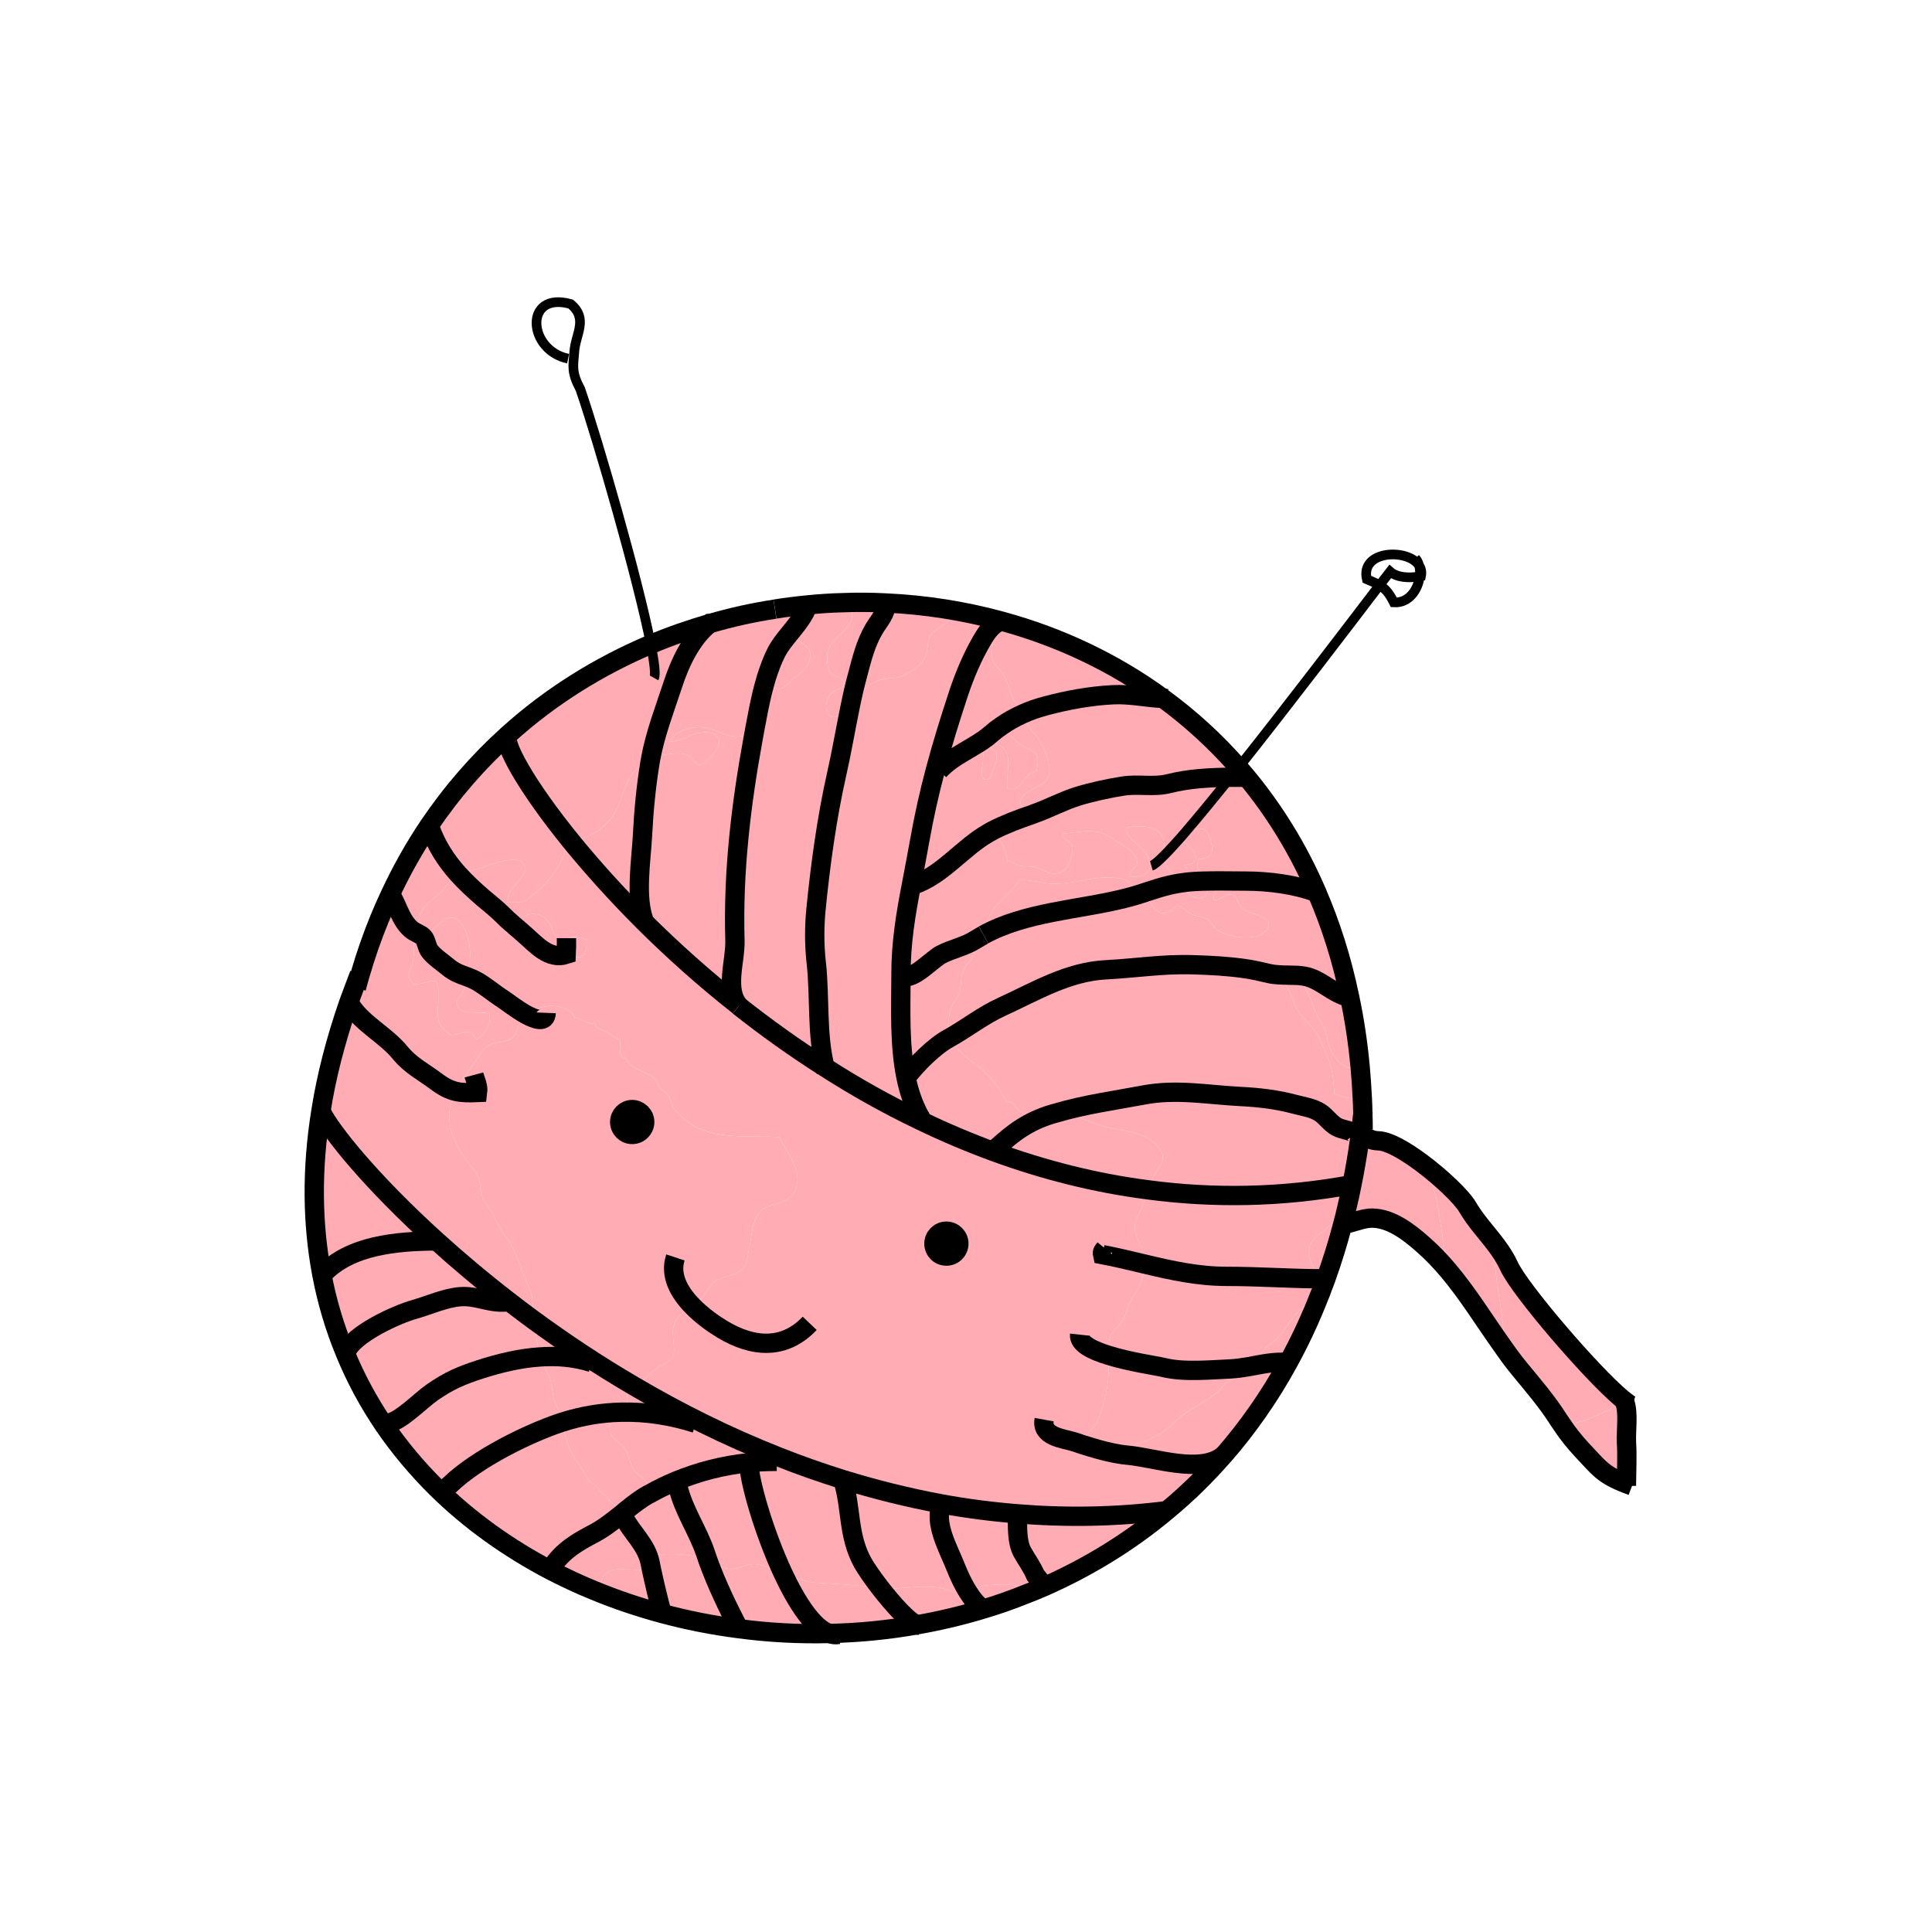 <?xml version="1.0" encoding="utf-8"?>
<!-- Generator: Adobe Illustrator 16.0.4, SVG Export Plug-In . SVG Version: 6.00 Build 0)  -->
<!DOCTYPE svg PUBLIC "-//W3C//DTD SVG 1.1//EN" "http://www.w3.org/Graphics/SVG/1.1/DTD/svg11.dtd">
<svg version="1.1" id="Layer_1" xmlns="http://www.w3.org/2000/svg" xmlns:xlink="http://www.w3.org/1999/xlink" x="0px" y="0px"
	 width="200px" height="200px" viewBox="0 0 200 200" enable-background="new 0 0 200 200" xml:space="preserve">
<g id="XMLID_1_">
	<g>
		<g id="XMLID_2_">
			<g>
				<path fill="#FFACB5" d="M168.37,149.27c0.09,1.431,0.01,2.891,0,4.33c-2.43-0.939-2.79-1.569-4.66-3.56
					c-0.72-0.78-1.46-1.69-2.07-2.63l0.091-0.07c1.449,0,2.149-0.149,3.409-0.75c0.601-0.3,1.21-0.46,1.7-0.859
					c0.41-0.32,0.61-0.74,1.05-0.95c0.141,0.12,0.261,0.21,0.38,0.3l-0.069,0.08C168.6,146.25,168.32,148.1,168.37,149.27z"/>
				<path fill="#FFACB5" d="M167.89,144.78c-0.439,0.21-0.64,0.63-1.05,0.95c-0.49,0.399-1.1,0.56-1.7,0.859
					c-1.26,0.601-1.96,0.75-3.409,0.75l-0.091,0.07c-0.109-0.15-0.199-0.3-0.3-0.44c-1.149-1.83-2.64-3.56-4.04-5.26
					c-0.649-0.79-1.25-1.61-1.83-2.45l0.23-0.17c0-2.68-0.66-5.12-0.9-7.75c-0.13-1.62-0.74-2.97-1.399-4.3
					c1.029,1.28,2.119,2.51,2.819,4.04C157.32,133.49,164.74,142.15,167.89,144.78z"/>
				<path fill="#FFACB5" d="M155.7,139.09l-0.23,0.17c-1.84-2.58-3.489-5.29-5.529-7.71c-0.5-2.319-0.74-4.68-1.16-7.05
					c-0.16-0.89-0.73-2.75-1.62-4.12c2.109,1.57,4.16,3.561,4.729,4.521c0.44,0.77,0.971,1.46,1.511,2.14
					c0.659,1.33,1.27,2.68,1.399,4.3C155.04,133.97,155.7,136.41,155.7,139.09z"/>
				<path fill="#FFACB5" d="M139.95,122.63c0.3-1.47,0.56-2.99,0.78-4.54c1.279-0.62,0.56-0.06,1.989,0.01
					c0.5,0.021,1.141,0.25,1.86,0.62c0.8,0.41,1.689,1,2.58,1.66c0.89,1.37,1.46,3.23,1.62,4.12c0.42,2.37,0.66,4.73,1.16,7.05
					c-0.801-0.95-1.66-1.859-2.62-2.7c-1.431-1.27-3.311-2.739-5.271-2.75c-1.04-0.01-2.1,0.561-3.05,0.631
					c0.15-0.53,0.28-1.061,0.4-1.61C139.6,124.3,139.79,123.47,139.95,122.63z"/>
				<path fill="#FFACB5" d="M141.03,113.76c0.029,0.5,0.04,1.021,0.05,1.53c-0.07,0.74-0.17,1.49-0.26,2.21l-0.471-0.06
					c-0.229-0.381-1.399-0.471-1.97-0.79c-0.689-0.391-1.1-1.07-1.729-1.48c-0.761-0.49-1.75-0.62-2.601-0.85
					c-1.819-0.49-3.74-0.721-5.62-0.811c-3.38-0.17-6.62-0.8-10.01-0.16c-3.13,0.591-6.11,0.98-9.17,1.891c-0.15,0-0.29,0-0.43,0.02
					c-0.761,0.061-1.95,0.29-2.7,0.08c-0.59-0.16-0.99-0.74-1.32-1.21c-0.819,0.101-1.149-1.149-1.55-1.68
					c-0.45-0.61-1.18-1.431-1.77-1.891c-0.811-0.649-1.601-1.1-2.201-1.85c-0.2-0.25-0.62-0.55-0.77-0.82
					c-0.08-0.149-0.12-0.319-0.14-0.489c1.79-1.021,3.439-2.311,5.26-3.141c3.58-1.64,6.91-3.67,10.88-3.87
					c2.98-0.15,5.87-0.62,8.92-0.52c1.801,0.05,3.58,0.14,5.351,0.39c0.89,0.12,1.729,0.32,2.63,0.53c0.3,0.07,0.62,0.1,0.92,0.12
					c0.83,0.89,1.27,1.93,1.7,3.06c0.39,1.03,1.069,1.58,1.75,2.351c0.31,0.33,0.68,0.81,0.859,1.239
					c0.25,0.62,0.46,1.101,0.721,1.66c0.54,1.261,0.71,2.65,0.77,4c0.95,0.391,1.73,0.54,2.66,0.55c0.02,0,0.04,0,0.06,0
					L141.03,113.76z"/>
				<path fill="#FFACB5" d="M141.03,113.76l-0.181,0.01c-0.02,0-0.04,0-0.06,0c-0.93-0.01-1.71-0.159-2.66-0.55
					c-0.06-1.35-0.229-2.739-0.77-4c-0.261-0.56-0.471-1.04-0.721-1.66c-0.18-0.43-0.55-0.909-0.859-1.239
					c-0.681-0.771-1.36-1.32-1.75-2.351c-0.431-1.13-0.87-2.17-1.7-3.06c0.64,0.05,1.29,0.03,1.92,0.06
					c0.75,0.85,1.25,1.97,1.66,3.11c0.28,0.78,0.64,1.42,1.06,2.1c0.45,0.761,0.36,1.53,0.71,2.34
					c0.46,1.061,1.58,2.471,2.891,1.921l0.229-0.021C140.9,111.51,140.97,112.62,141.03,113.76z"/>
				<path fill="#FFACB5" d="M140.82,117.5c-0.03,0.2-0.061,0.39-0.09,0.59c-0.221,1.55-0.48,3.07-0.78,4.54
					c-7.34,1.36-14.4,1.43-21.101,0.54c0.101-0.32,0.21-0.62,0.32-0.92c0.29-0.76,1.08-1.5,1.19-2.2
					c0.13-1.03-0.841-1.819-1.591-2.24c-1.46-0.81-2.979-0.779-4.609-1.25c-1.65-0.47-3.141-1.35-4.91-1.319
					c3.06-0.91,6.04-1.3,9.17-1.891c3.39-0.64,6.63-0.01,10.01,0.16c1.88,0.09,3.801,0.32,5.62,0.811
					c0.851,0.229,1.84,0.359,2.601,0.85c0.63,0.41,1.04,1.09,1.729,1.48c0.57,0.319,1.74,0.409,1.97,0.79L140.82,117.5z"/>
				<path fill="#FFACB5" d="M140.8,110.42l-0.229,0.021c-1.311,0.55-2.431-0.86-2.891-1.921c-0.35-0.81-0.26-1.579-0.71-2.34
					c-0.42-0.68-0.779-1.319-1.06-2.1c-0.41-1.14-0.91-2.26-1.66-3.11c0.38,0.02,0.75,0.07,1.11,0.16
					c1.439,0.4,2.51,1.561,3.939,2.01l0.38-0.08C140.19,105.41,140.56,107.86,140.8,110.42z"/>
				<path fill="#FFACB5" d="M139.95,122.63c-0.16,0.84-0.351,1.67-0.55,2.49h-0.011c-0.239,0.81-1.26,1.31-1.81,1.83
					c-0.95,0.859-2.05,1.25-2.08,2.72c-0.02,1.061,0.78,1.85,1.16,2.71c-3.271-0.02-6.351-0.25-9.63-0.25
					c-3.05,0-5.8-0.62-8.561-1.28c0.011-0.51-0.05-1.029-0.22-1.51c-0.27-0.81-0.83-1.47-0.77-2.46c0.05-0.649,0.43-1.149,0.67-1.75
					c0.279-0.63,0.479-1.3,0.699-1.96C125.55,124.06,132.61,123.99,139.95,122.63z"/>
				<path fill="#FFACB5" d="M139.68,103.06l-0.38,0.08c-1.43-0.449-2.5-1.609-3.939-2.01c-0.36-0.09-0.73-0.14-1.11-0.16
					c-0.63-0.03-1.28-0.01-1.92-0.06c-0.3-0.02-0.62-0.05-0.92-0.12c-0.9-0.21-1.74-0.41-2.63-0.53
					c-1.771-0.25-3.55-0.34-5.351-0.39c-3.05-0.1-5.939,0.37-8.92,0.52c-3.97,0.2-7.3,2.23-10.88,3.87
					c-1.82,0.83-3.47,2.12-5.26,3.141c-0.04-0.23-0.05-0.471-0.12-0.71h-0.09c-0.05-0.71,0.06-1.54,0.24-2.181
					c0.21-0.729,0.7-0.99,0.92-1.75c0.24-0.8,0.07-1.79,0.52-2.53c0.5-0.79,0.89-1.04,1.14-2.03c0.2-0.8,0.45-0.8,0.83-1.41
					l0.011-0.01c4.33-2.38,9.819-2.59,14.529-3.76c0.5-0.12,0.99-0.26,1.45-0.4c0.07,0.11,0.141,0.23,0.23,0.32
					c0.22-0.04,0.52,0.07,0.75,0.03c0.47,0.8,1.21,2,2.35,1.38c0.771-0.42,0.271-0.87,1.23-0.41c0.27,0.13,0.529,0.47,0.79,0.62
					c0.619,0.34,1.29,0.21,1.84,0.61c0.45,0.33,0.729,1,1.319,1.29c1.25,0.59,4.101,1.08,4.9-0.36c0.72-1.29-1.9-1.43-2.61-2.03
					c-0.529-0.45-0.369-1.38-1.229-1.47c-0.73-0.06-0.96,0.7-1.75,0.52c0.04-1.19,0.97-1.46,0.46-1.93c0.95,0,1.91,0.02,2.86,0.02
					c2.359,0,5.159,0.35,7.35,1.19l0.03-0.01C137.74,95.68,138.88,99.23,139.68,103.06z"/>
				<path fill="#FFACB5" d="M139,126.73c-0.51,1.96-1.1,3.85-1.75,5.659c-0.2,0-0.4,0-0.59-0.01c-0.38-0.86-1.18-1.649-1.16-2.71
					c0.03-1.47,1.13-1.86,2.08-2.72c0.55-0.521,1.57-1.021,1.81-1.83h0.011C139.28,125.67,139.15,126.2,139,126.73z"/>
				<path fill="#FFACB5" d="M136.66,132.38c0.189,0.01,0.39,0.01,0.59,0.01c-0.14,0.37-0.27,0.75-0.42,1.101
					c-0.061,0.189-0.12,0.37-0.2,0.55c-0.01,0.02-0.01,0.03-0.03,0.05c-0.359,0.63-1.029,0.75-1.63,1.19
					c-0.95,0.7-1.529,1.569-2.13,2.54c-0.45,0.72-1.07,1.05-1.7,1.58c-0.55,0.47-0.85,1.279-1.409,1.75
					c-0.141,0.13-0.32,0.229-0.49,0.33c-0.62,0.1-1.24,0.199-1.87,0.229c-2.101,0.09-4.83,0.36-6.87-0.14
					c-0.83-0.2-3.55-0.58-5.73-1.261c-0.029-0.779-0.06-1.569,0.29-2.21c0.32-0.609,0.971-0.979,1.271-1.6
					c0.38-0.78,0.479-1.56,0.979-2.29c0.471-0.67,0.78-1.3,0.98-2.08c0.1-0.42,0.17-0.85,0.18-1.28
					c2.761,0.66,5.511,1.28,8.561,1.28C130.31,132.13,133.39,132.36,136.66,132.38z"/>
				<path fill="#FFACB5" d="M136.32,92.38v0.01l-0.03,0.01c-2.19-0.84-4.99-1.19-7.35-1.19c-0.95,0-1.91-0.02-2.86-0.02
					c-0.14-0.12-0.36-0.25-0.73-0.42c-1.01-0.46-1.609-0.52-1.3-1.83c1.4-0.04,1.62-0.66,1.3-1.84c-0.34-1.33-0.699-1.48-2-1.22
					c-0.22,0.04-0.399,0.09-0.55,0.15c1.32-1.54,2.9-3.46,4.601-5.57c0.54,0,1.1,0,1.659,0C131.93,83.93,134.39,87.9,136.32,92.38z"
					/>
				<path fill="#FFACB5" d="M134.97,135.28c0.601-0.44,1.271-0.561,1.63-1.19c-0.96,2.47-2.06,4.8-3.26,6.99l-0.07-0.03
					c-1.35-0.13-2.689,0.19-4.029,0.431c0.17-0.101,0.35-0.2,0.49-0.33c0.56-0.471,0.859-1.28,1.409-1.75
					c0.63-0.53,1.25-0.86,1.7-1.58C133.44,136.85,134.02,135.98,134.97,135.28z"/>
				<path fill="#FFACB5" d="M133.34,141.08c-1.939,3.53-4.17,6.7-6.63,9.53c-0.01,0.01-0.03,0.02-0.03,0.02
					c-2.359,2.021-7.109,0.25-10.05,0c-0.45-0.04-0.899-0.12-1.36-0.21c0.86-0.25,1.721-0.71,2.57-0.979
					c1.561-0.49,2.72-1.19,3.82-2.28c1.25-1.25,3.02-1.891,4.39-3.05c0.3-0.261,0.49-0.62,0.771-0.88
					c0.33-0.29,0.72-0.351,1.069-0.631c0.341-0.26,0.53-0.619,0.92-0.88c0.12-0.069,0.271-0.16,0.431-0.239
					c1.34-0.24,2.68-0.561,4.029-0.431L133.34,141.08z"/>
				<path fill="#FFACB5" d="M128.6,94.07c0.71,0.6,3.33,0.74,2.61,2.03c-0.8,1.44-3.65,0.95-4.9,0.36
					c-0.59-0.29-0.869-0.96-1.319-1.29c-0.55-0.4-1.221-0.27-1.84-0.61c-0.261-0.15-0.521-0.49-0.79-0.62
					c-0.96-0.46-0.46-0.01-1.23,0.41c-1.14,0.62-1.88-0.58-2.35-1.38c-0.23,0.04-0.53-0.07-0.75-0.03
					c-0.09-0.09-0.16-0.21-0.23-0.32c1.42-0.45,2.75-0.95,4.28-1.19c0.11,0.14,0.22,0.26,0.32,0.39c0.6,0.74,1.409,1.55,2.42,0.94
					c0.25-0.96,0.25-1.14-0.511-1.54c0.591-0.02,1.181-0.02,1.771-0.03c0.51,0.47-0.42,0.74-0.46,1.93
					c0.79,0.18,1.02-0.58,1.75-0.52C128.23,92.69,128.07,93.62,128.6,94.07z"/>
				<path fill="#FFACB5" d="M129.24,141.48c-0.16,0.079-0.311,0.17-0.431,0.239c-0.39,0.261-0.579,0.62-0.92,0.88
					c-0.35,0.28-0.739,0.341-1.069,0.631c-0.28,0.26-0.471,0.619-0.771,0.88c-1.37,1.159-3.14,1.8-4.39,3.05
					c-1.101,1.09-2.26,1.79-3.82,2.28c-0.85,0.27-1.71,0.729-2.57,0.979c-1.109-0.22-2.25-0.57-3.3-0.9
					c0.13-0.789,1.25-1.75,1.54-2.21c0.351-0.6,0.521-1.46,0.721-2.09c0.449-1.41,0.55-2.84,0.55-4.34c0-0.189,0-0.38-0.011-0.57
					c2.181,0.681,4.9,1.061,5.73,1.261c2.04,0.5,4.77,0.229,6.87,0.14C128,141.68,128.62,141.58,129.24,141.48z"/>
				<path fill="#FFACB5" d="M128.21,79.46c-0.29,0.34-0.55,0.68-0.81,1c-2.221,0.03-4.36,0.14-6.431,0.67
					c-1.55,0.38-3.13,0-4.689,0.24c-1.45,0.22-3.38,0.64-4.78,1.08c-1.54,0.49-2.92,1.25-4.43,1.78c-0.08-0.08-0.17-0.15-0.261-0.19
					c-0.449-0.24-1.239-0.35-1.189-1.04c0.05-1.03,2.05-1.49,2.6-2.09c0.971-1.1,0.05-3.14-0.55-4.19c-0.37-0.66-0.89-1.1-1.29-1.68
					c-0.24-0.35-0.42-0.72-0.6-1.09c0.79-0.37,1.609-0.65,2.439-0.87c2.28-0.61,4.61-1.04,7-1.16c1.79-0.09,3.45,0.31,5.181,0.38
					C123.22,74.36,125.84,76.75,128.21,79.46z"/>
				<path fill="#FFACB5" d="M125.35,90.77c0.37,0.17,0.591,0.3,0.73,0.42c-0.59,0.01-1.18,0.01-1.771,0.03
					c-0.05-0.03-0.1-0.06-0.159-0.09c-0.811-0.42-0.98-0.88-1.591-1.57c1.45-0.06,1.591-1,0.551-1.92
					c-0.431-0.37-0.771-0.7-0.851-0.98c0.181-0.2,0.351-0.41,0.54-0.63c0.15-0.06,0.33-0.11,0.55-0.15c1.301-0.26,1.66-0.11,2,1.22
					c0.32,1.18,0.101,1.8-1.3,1.84C123.74,90.25,124.34,90.31,125.35,90.77z"/>
				<path fill="#FFACB5" d="M124.31,91.22c0.761,0.4,0.761,0.58,0.511,1.54c-1.011,0.61-1.82-0.2-2.42-0.94
					c-0.101-0.13-0.21-0.25-0.32-0.39c0.3-0.05,0.61-0.09,0.93-0.13C123.44,91.26,123.88,91.24,124.31,91.22z"/>
				<path fill="#FFACB5" d="M124.15,91.13c0.06,0.03,0.109,0.06,0.159,0.09c-0.43,0.02-0.869,0.04-1.3,0.08
					c-0.319,0.04-0.63,0.08-0.93,0.13c-0.561-0.64-1.2-1.37-1.43-2.16c-0.07-0.25-0.091-0.51-0.11-0.75
					c0.479-0.48,1.06-1.12,1.72-1.86c0.08,0.28,0.42,0.61,0.851,0.98c1.04,0.92,0.899,1.86-0.551,1.92
					C123.17,90.25,123.34,90.71,124.15,91.13z"/>
				<path fill="#FFACB5" d="M52.51,95.18c-0.04,0.45-0.03,0.92-0.07,1.35c0.56,0.03,1.13,0.03,1.69,0.06
					c0.05,0.06,0.12,0.11,0.18,0.16c0.61,0.53,1.24,1.19,1.93,1.63c0.23,0.97,0.1,1.55,1.44,1.31c0.45-0.08,1.59-0.29,1.75-0.61
					l0.01-0.04c1.18,0.29,1.34-0.77,1.28-1.79c-0.43-0.1-0.75-0.25-1.21-0.27c-0.31-0.01-0.6,0.11-0.87,0.19
					c-0.15,0.04-0.29,0.08-0.44,0.07c-0.93-0.06-0.85-0.88-1.26-1.55c-0.45-0.75-1.04-1.15-1.97-1.07
					c-0.38,0.03-0.84,0.29-1.23,0.28c-0.53-0.01-0.67-0.33-1.12-0.35C52.57,94.75,52.53,94.96,52.51,95.18z M85.41,110.49
					c3.13,2.01,6.45,3.88,9.94,5.54c2.46,1.189,5,2.26,7.61,3.22c5.03,1.83,10.34,3.21,15.89,3.92c-0.22,0.66-0.42,1.33-0.699,1.96
					c-0.24,0.601-0.62,1.101-0.67,1.75c-0.061,0.99,0.5,1.65,0.77,2.46c0.17,0.48,0.23,1,0.22,1.51c-0.01,0.431-0.08,0.86-0.18,1.28
					c-0.2,0.78-0.51,1.41-0.98,2.08c-0.5,0.73-0.6,1.51-0.979,2.29c-0.3,0.62-0.95,0.99-1.271,1.6
					c-0.35,0.641-0.319,1.431-0.29,2.21c0.011,0.19,0.011,0.381,0.011,0.57c0,1.5-0.101,2.93-0.55,4.34
					c-0.2,0.63-0.37,1.49-0.721,2.09c-0.29,0.46-1.41,1.421-1.54,2.21c-0.029,0.23,0.011,0.44,0.181,0.631
					c0.279,0.3,1.319,0.399,1.729,0.449c0.47,0.04,0.93-0.029,1.39-0.18c0.461,0.09,0.91,0.17,1.36,0.21
					c2.94,0.25,7.69,2.021,10.05,0c-1.83,2.11-3.8,4.03-5.88,5.75c-5.28,0.67-10.439,0.74-15.45,0.33
					c-2.659-0.21-5.28-0.55-7.85-1.02c-3.52-0.65-6.94-1.511-10.26-2.53c-2.26-0.71-4.49-1.49-6.65-2.351
					c-5.34-2.1-10.36-4.619-14.98-7.34c0.84-0.39,2.04-1.649,2.58-1.97c0.33-0.2,1.27-0.62,1.46-1c0.27-0.56,0.01-1.89,0.01-2.51
					c0-1.54,0.9-1.99,2-2.811c0.03-0.01,0.07-0.04,0.1-0.06c0.59-0.45,0.91-0.66,1.33-1.33c0.57-0.91,0.87-1.29,1.84-1.56
					c0.6-0.16,1.26-0.28,1.77-0.721c0.73-0.63,0.64-1.37,0.85-2.26c0.3-1.34,0.28-3.55,1.64-4.2c1.04-0.51,2.39-0.45,3.04-1.689
					c0.73-1.4,0.08-2.721-0.57-3.94c-0.29-0.54-0.75-1.13-0.99-1.71c-2.98-0.17-6.73,0.31-9.26-1.41c-0.55-0.359-1.1-0.88-1.5-1.38
					c-0.42-0.52-0.45-1.18-0.8-1.67c-0.12-0.16-0.52-0.32-0.68-0.5c-0.25-0.27-0.31-0.72-0.54-0.98
					c-0.88-0.949-2.49-0.89-3.06-2.189c-0.87,0.03-0.58-1.34-0.61-1.92c-0.38-0.101-1-0.58-1.38-0.771
					c-0.39-0.199-1.17-0.479-1.24-0.899c-0.81,0.029-1.34-0.46-2.07-0.641c-0.88-1.72-3.72-1.399-5.11-0.34
					c-0.97-0.55-1.99-1.35-2.35-1.58c-0.9-0.58-1.88-1.41-2.77-1.899c-0.34-0.181-0.67-0.311-0.98-0.431
					c0.18-0.74,0.32-1.41,0.35-2.2c0.05-1.17-0.52-3.97-2.01-3.93c-1.09,0.02-2.38,2.6-3.07,0.96c-0.74-1.81,1.17-2.67,2.09-3.6
					c0.6-0.61,0.97-1.45,1.73-1.87c0.03-0.01,0.04-0.02,0.06-0.03c0.64-0.31,1.53-0.3,2.23-0.55c0.84-0.31,3.46-1.32,4.28-0.66
					c1.21,0.97-0.97,2.45-1.29,3.3c-0.09,0.25-0.11,0.59-0.16,0.86c0.84-0.07,1.21,0.24,1.96-0.25c0.55-0.36,1.24-0.96,1.71-1.4
					c0.6-0.57,1.14-1.37,1.63-2.09c0.56-0.83,0.54-1.81,1.4-2.41c2.08,2.54,4.59,5.35,7.51,8.26c2.87,2.85,6.13,5.79,9.74,8.63v0.02
					C79.25,106.33,82.24,108.48,85.41,110.49z M99.26,128.74c0-0.71-0.58-1.29-1.29-1.29c-0.72,0-1.29,0.58-1.29,1.29
					c0,0.72,0.57,1.29,1.29,1.29C98.68,130.03,99.26,129.46,99.26,128.74z"/>
				<path fill="#FFACB5" d="M127.4,80.46c-1.7,2.11-3.28,4.03-4.601,5.57c-0.189,0.22-0.359,0.43-0.54,0.63
					c-0.66,0.74-1.24,1.38-1.72,1.86c-0.05-1,0.17-1.99-0.87-2.63c-0.74-0.45-2.3-0.41-3.13-0.18c0.1,1.32,1.91,1.89,2.32,3.08
					c0.109,0.33,0.18,0.61,0.18,0.85c0,0.96-0.91,1.18-2.07,1.12c-0.109-0.97,1.271-0.87,0.57-2.09c-0.4-0.72-1.14-1.05-1.8-1.49
					c-1.07-0.7-1.62-1.13-2.98-1.13c-1,0-1.899,0.2-2.85,0.26c0.29,1.01,1.35,0.53,1.09,1.92c-0.21,1.06-0.54,2.1-1.73,2.19
					c-0.92,0.08-1.479-0.61-2.359-0.7c-0.51-0.05-0.96,0-1.4-0.13c-0.439-0.13-0.649-0.43-1.22-0.41c-0.11-1.02-0.46-1.84-1.08-2.61
					c-0.13-0.18-0.31-0.39-0.41-0.61c0.61-0.31,1.28-0.61,1.96-0.88c0.67-0.27,1.36-0.51,2-0.73c0.11-0.03,0.21-0.08,0.311-0.12
					c1.51-0.53,2.89-1.29,4.43-1.78c1.4-0.44,3.33-0.86,4.78-1.08c1.56-0.24,3.14,0.14,4.689-0.24
					C123.04,80.6,125.18,80.49,127.4,80.46z"/>
				<path fill="#FFACB5" d="M120.65,89.27c0.229,0.79,0.869,1.52,1.43,2.16c-1.53,0.24-2.86,0.74-4.28,1.19
					c-0.46-0.69-0.91-1.56-1.71-1.67c-1.1-0.17-2.33-0.13-3.41,0.08c-1.26,0.25-2.62,0.5-3.939,0.44c-1-0.05-2.26-0.48-3.221-0.33
					c-0.93,1.37-2.52,2.35-3.189,3.94c-0.25,0.61-0.19,1.17-0.51,1.7l-0.011,0.01c-0.27,0.15-0.529,0.31-0.779,0.46
					c-1.14,0.73-2.4,0.95-3.6,1.56c-0.9,0.46-2.96,2.709-3.9,2.23h-0.26c0-0.08,0-0.17,0-0.25c0-3.21,0.5-6.21,1.09-9.23l0.22,0.04
					c2.9-0.94,5.11-3.88,7.71-5.35c0.17-0.1,0.33-0.19,0.51-0.29c0.101,0.22,0.28,0.43,0.41,0.61c0.62,0.77,0.97,1.59,1.08,2.61
					c0.57-0.02,0.78,0.28,1.22,0.41c0.44,0.13,0.891,0.08,1.4,0.13c0.88,0.09,1.439,0.78,2.359,0.7c1.19-0.09,1.521-1.13,1.73-2.19
					c0.26-1.39-0.8-0.91-1.09-1.92c0.95-0.06,1.85-0.26,2.85-0.26c1.36,0,1.91,0.43,2.98,1.13c0.66,0.44,1.399,0.77,1.8,1.49
					c0.7,1.22-0.68,1.12-0.57,2.09c1.16,0.06,2.07-0.16,2.07-1.12l0.15-0.01c0.239-0.07,0.71-0.46,1.35-1.11
					C120.56,88.76,120.58,89.02,120.65,89.27z"/>
				<path fill="#FFACB5" d="M119.67,85.89c1.04,0.64,0.82,1.63,0.87,2.63c-0.64,0.65-1.11,1.04-1.35,1.11l-0.15,0.01
					c0-0.24-0.07-0.52-0.18-0.85c-0.41-1.19-2.221-1.76-2.32-3.08C117.37,85.48,118.93,85.44,119.67,85.89z"/>
				<path fill="#FFACB5" d="M118.77,117.81c0.75,0.421,1.721,1.21,1.591,2.24c-0.11,0.7-0.9,1.44-1.19,2.2
					c-0.11,0.3-0.22,0.6-0.32,0.92c-5.55-0.71-10.859-2.09-15.89-3.92l0.14-0.37c1.86-1.689,3.311-2.77,5.78-3.54
					c0.12-0.04,0.24-0.07,0.37-0.1c1.77-0.03,3.26,0.85,4.91,1.319C115.79,117.03,117.31,117,118.77,117.81z"/>
				<path fill="#FFACB5" d="M117.8,92.62c-0.46,0.14-0.95,0.28-1.45,0.4c-4.71,1.17-10.199,1.38-14.529,3.76
					c0.319-0.53,0.26-1.09,0.51-1.7c0.67-1.59,2.26-2.57,3.189-3.94c0.961-0.15,2.221,0.28,3.221,0.33
					c1.319,0.06,2.68-0.19,3.939-0.44c1.08-0.21,2.311-0.25,3.41-0.08C116.89,91.06,117.34,91.93,117.8,92.62z"/>
				<path fill="#FFACB5" d="M120.4,72.3c-1.73-0.07-3.391-0.47-5.181-0.38c-2.39,0.12-4.72,0.55-7,1.16
					c-0.83,0.22-1.649,0.5-2.439,0.87c-0.2-0.4-0.391-0.81-0.65-1.19c-0.55-0.81-0.729-1.92-1.189-2.8
					c-0.37-0.68-1.08-1.1-1.23-1.83c-0.18-0.86,0.271-1.75,0.08-2.63c-0.04-0.21-0.1-0.4-0.17-0.55c0.33-0.33,0.71-0.58,1.14-0.63
					C109.71,65.95,115.37,68.61,120.4,72.3z"/>
				<path fill="#FFACB5" d="M105.35,156.71c5.011,0.41,10.17,0.34,15.45-0.33c-3.89,3.26-8.149,5.851-12.64,7.84
					c-0.34-0.319-0.69-0.85-0.97-1.16c-0.37-0.869-0.931-1.619-1.381-2.43c-0.529-1.01-0.479-2.49-0.479-3.66L105.35,156.71z"/>
				<path fill="#FFACB5" d="M109.25,115.24c-0.13,0.029-0.25,0.06-0.37,0.1c-2.47,0.771-3.92,1.851-5.78,3.54l-0.14,0.37
					c-2.61-0.96-5.15-2.03-7.61-3.22l0.01-0.03c0.02-0.17-0.03-0.32-0.15-0.44c-0.67-1.239-1.12-2.579-1.41-3.989
					c1.07-1.42,2.91-3.261,4.42-4.09c0.05-0.03,0.09-0.051,0.15-0.08c0.02,0.17,0.06,0.34,0.14,0.489
					c0.15,0.271,0.57,0.57,0.77,0.82c0.6,0.75,1.39,1.2,2.201,1.85c0.59,0.46,1.319,1.28,1.77,1.891c0.4,0.53,0.73,1.78,1.55,1.68
					c0.33,0.47,0.73,1.05,1.32,1.21c0.75,0.21,1.939-0.02,2.7-0.08C108.96,115.24,109.1,115.24,109.25,115.24z"/>
				<path fill="#FFACB5" d="M107.67,76.72c0.6,1.05,1.521,3.09,0.55,4.19c-0.55,0.6-2.55,1.06-2.6,2.09
					c-0.05,0.69,0.74,0.8,1.189,1.04c0.091,0.04,0.181,0.11,0.261,0.19c-0.101,0.04-0.2,0.09-0.311,0.12
					c-0.64,0.22-1.33,0.46-2,0.73c-0.609-0.13-1.18-0.21-1.55-0.02c-0.52,0.27-0.55,0.6-0.41,0.9c-0.18,0.1-0.34,0.19-0.51,0.29
					c-2.6,1.47-4.81,4.41-7.71,5.35l-0.22-0.04c0.28-1.5,0.58-3.02,0.85-4.55c0.44-2.47,0.98-4.9,1.62-7.3l0.37,0.09
					c1.42-1.63,3.79-2.41,5.38-3.81c0.01-0.02,0.04-0.03,0.04-0.04c-0.03,0.17-0.04,0.34,0,0.49c0.149,0.69,0.6,0.49,1.12,0.89
					c1.16,0.93,0.319,2.98,0.55,4.33c0.14,0.01,0.28,0.02,0.42,0.02c0.021,0.01,0.06,0.01,0.08,0.01c0.02,0,0.03,0,0.05,0
					c0.91-0.01,1.33-1.8,2.49-1.86c0.03-0.57,0.27-1.26-0.061-1.76c-0.229-0.36-1.069-0.64-1.409-0.86
					c-0.431-0.27-0.83-0.62-1.23-1.04c-0.22-0.24-0.59-0.78-0.96-1.02c0.66-0.47,1.37-0.86,2.11-1.2c0.18,0.37,0.359,0.74,0.6,1.09
					C106.78,75.62,107.3,76.06,107.67,76.72z M102.53,80.46c0.239-0.83,1.029-2.02,0.42-2.79c-0.07-0.03-0.15-0.01-0.23-0.03
					c-0.08-0.35-0.33-0.56-0.7-0.49c-0.289,0.7-0.199,1.57-0.369,2.34c-0.131,0.61,0,1.69,0.909,1.01L102.53,80.46z"/>
				<path fill="#FFACB5" d="M107.27,78.07c0.33,0.5,0.091,1.19,0.061,1.76c-1.16,0.06-1.58,1.85-2.49,1.86c-0.02,0-0.03,0-0.05,0
					c-0.021,0-0.06,0-0.08-0.01c-0.14,0-0.28-0.01-0.42-0.02c-0.23-1.35,0.61-3.4-0.55-4.33c-0.521-0.4-0.971-0.2-1.12-0.89
					c-0.04-0.15-0.03-0.32,0-0.49c0.34-0.29,0.689-0.56,1.05-0.8c0.37,0.24,0.74,0.78,0.96,1.02c0.4,0.42,0.8,0.77,1.23,1.04
					C106.2,77.43,107.04,77.71,107.27,78.07z"/>
				<path fill="#FFACB5" d="M107.19,163.06c0.279,0.311,0.63,0.841,0.97,1.16c-0.641,0.28-1.29,0.55-1.95,0.8L106.2,165
					c-0.26-1.29-3.17-0.99-4.19-0.87c-0.71,0.09-1.18,0.47-1.79,0.69c-0.52-0.811-0.96-1.771-1.31-2.65
					c-0.68-1.75-2.32-4.56-1.41-6.479c2.57,0.47,5.19,0.81,7.85,1.02l-0.02,0.26c0,1.17-0.05,2.65,0.479,3.66
					C106.26,161.44,106.82,162.19,107.19,163.06z"/>
				<path fill="#FFACB5" d="M106.2,165l0.01,0.02c-1.49,0.601-2.99,1.131-4.52,1.58l-0.03-0.109c-0.51-0.37-1.01-0.971-1.44-1.67
					c0.61-0.221,1.08-0.601,1.79-0.69C103.03,164.01,105.94,163.71,106.2,165z"/>
				<path fill="#FFACB5" d="M105.13,72.76c0.26,0.38,0.45,0.79,0.65,1.19c-0.74,0.34-1.45,0.73-2.11,1.2
					c-0.11-0.09-0.22-0.13-0.33-0.13c-0.33-0.01-0.63,0.47-0.72,0.93c0,0.01-0.03,0.02-0.04,0.04c-1.59,1.4-3.96,2.18-5.38,3.81
					l-0.37-0.09c0.72-2.7,1.55-5.36,2.44-8.05c0.63-1.87,1.4-3.68,2.39-5.38c0.25-0.43,0.58-0.95,0.96-1.33
					c0.07,0.15,0.13,0.34,0.17,0.55c0.19,0.88-0.26,1.77-0.08,2.63c0.15,0.73,0.86,1.15,1.23,1.83
					C104.4,70.84,104.58,71.95,105.13,72.76z"/>
				<path fill="#FFACB5" d="M102.95,77.67c0.609,0.77-0.181,1.96-0.42,2.79l0.029,0.04c-0.909,0.68-1.04-0.4-0.909-1.01
					c0.17-0.77,0.08-1.64,0.369-2.34c0.37-0.07,0.62,0.14,0.7,0.49C102.8,77.66,102.88,77.64,102.95,77.67z"/>
				<path fill="#FFACB5" d="M103.76,64.32c-0.43,0.05-0.81,0.3-1.14,0.63c-0.561-1.36-1.92-1.39-3.4-1.2
					c-0.89,0.12-1.1,0.61-1.78,1.12c-0.55,0.42-1.04,0.51-1.27,1.26c-0.23,0.72-0.06,1.44-0.54,2.13c-0.76,1.09-2.13,1.91-3.41,1.96
					c-1.72,0.07-2.64,0.8-3.57,2.19c-0.14,0.21-0.38,0.5-0.65,0.79c0.23-1.13,0.48-2.25,0.79-3.37c0.42-1.6,0.83-3.27,1.7-4.73
					c0.51-0.87,1.25-1.57,1.2-2.61v-0.07C95.77,62.6,99.82,63.24,103.76,64.32z"/>
				<path fill="#FFACB5" d="M102.62,64.95c-0.38,0.38-0.71,0.9-0.96,1.33c-0.99,1.7-1.76,3.51-2.39,5.38
					c-0.89,2.69-1.72,5.35-2.44,8.05c-0.64,2.4-1.18,4.83-1.62,7.3c-0.27,1.53-0.57,3.05-0.85,4.55c-0.59,3.02-1.09,6.02-1.09,9.23
					c0,0.08,0,0.17,0,0.25c-0.01,3.36-0.18,7.13,0.53,10.53c0.29,1.41,0.74,2.75,1.41,3.989c0.12,0.12,0.17,0.271,0.15,0.44
					l-0.01,0.03c-3.49-1.66-6.81-3.53-9.94-5.54c-0.88-3.29-0.52-7.45-0.91-10.8c-0.21-1.88-0.21-3.78-0.02-5.65
					c0.46-4.6,1.11-9.36,2.12-13.85c0.53-2.33,0.92-4.66,1.4-6.99c0.27-0.29,0.51-0.58,0.65-0.79c0.93-1.39,1.85-2.12,3.57-2.19
					c1.28-0.05,2.65-0.87,3.41-1.96c0.48-0.69,0.31-1.41,0.54-2.13c0.23-0.75,0.72-0.84,1.27-1.26c0.68-0.51,0.89-1,1.78-1.12
					C100.7,63.56,102.06,63.59,102.62,64.95z"/>
				<path fill="#FFACB5" d="M101.03,97.25c0.25-0.15,0.51-0.31,0.779-0.46c-0.38,0.61-0.63,0.61-0.83,1.41
					c-0.25,0.99-0.64,1.24-1.14,2.03c-0.45,0.74-0.28,1.73-0.52,2.53c-0.22,0.76-0.71,1.021-0.92,1.75
					c-0.18,0.641-0.29,1.471-0.24,2.181h0.09c0.07,0.239,0.08,0.479,0.12,0.71c-0.06,0.029-0.1,0.05-0.15,0.08
					c-1.51,0.829-3.35,2.67-4.42,4.09c-0.71-3.4-0.54-7.17-0.53-10.53h0.26c0.94,0.479,3-1.77,3.9-2.23
					C98.63,98.2,99.89,97.98,101.03,97.25z"/>
				<path fill="#FFACB5" d="M101.66,166.49l0.03,0.109c-2.22,0.67-4.48,1.2-6.76,1.601c-0.89-0.32-2.52-2.16-3.84-3.851
					c0.14,0.021,0.29,0.03,0.42,0.04c1.98,0.181,4.01-0.38,5.95,0c0.8,0.17,1.57,0.74,2.47,0.53c0.1-0.02,0.2-0.05,0.29-0.1
					C100.65,165.52,101.15,166.12,101.66,166.49z"/>
				<path fill="#FFACB5" d="M100.22,164.82c-0.09,0.05-0.19,0.08-0.29,0.1c-0.9,0.21-1.67-0.36-2.47-0.53
					c-1.94-0.38-3.97,0.181-5.95,0c-0.13-0.01-0.28-0.02-0.42-0.04c-0.79-1.02-1.45-2-1.77-2.56c-1.6-2.9-1.14-5.66-2.08-8.63
					c3.32,1.02,6.74,1.88,10.26,2.53c-0.91,1.92,0.73,4.729,1.41,6.479C99.26,163.05,99.7,164.01,100.22,164.82z"/>
				<path d="M97.97,127.45c0.71,0,1.29,0.58,1.29,1.29c0,0.72-0.58,1.29-1.29,1.29c-0.72,0-1.29-0.57-1.29-1.29
					C96.68,128.03,97.25,127.45,97.97,127.45z"/>
				<path fill="#FFACB5" d="M91.09,164.35c1.32,1.69,2.95,3.53,3.84,3.851c-3.01,0.54-6.05,0.83-9.08,0.899
					c-1.65-0.56-3.34-3.14-4.77-6.18c1.36,0.48,2.39,0.88,3.89,0.95C87,163.95,89.07,164.16,91.09,164.35z"/>
				<path fill="#FFACB5" d="M91.69,62.49c0.05,1.04-0.69,1.74-1.2,2.61c-0.87,1.46-1.28,3.13-1.7,4.73
					c-0.31,1.12-0.56,2.24-0.79,3.37c-0.81,0.84-1.99,1.67-2.44,0.34c-0.17-0.54,0.11-1.4,0.55-1.81c0.39-0.37,1.35-0.42,1.23-1.09
					c-0.13-0.67-1.08-0.5-1.44-1.1c-0.28-0.45-0.32-1.37-0.24-1.94c0.22-1.58,2.96-2.6,2.5-4.27c-0.15-0.52-0.42-0.82-0.97-0.82
					v-0.12c1.5-0.06,3-0.05,4.5,0.03V62.49z"/>
				<path fill="#FFACB5" d="M89.32,161.79c0.32,0.56,0.98,1.54,1.77,2.56c-2.02-0.189-4.09-0.399-6.12-0.479
					c-1.5-0.07-2.53-0.47-3.89-0.95c-2.03-4.35-3.52-9.63-3.55-11.38l-0.01-0.12c0.94-0.1,1.91-0.14,2.89-0.14l0.18-0.471
					c2.16,0.86,4.39,1.641,6.65,2.351C88.18,156.13,87.72,158.89,89.32,161.79z"/>
				<path fill="#FFACB5" d="M88.16,63.33c0.46,1.67-2.28,2.69-2.5,4.27c-0.08,0.57-0.04,1.49,0.24,1.94c0.36,0.6,1.31,0.43,1.44,1.1
					c0.12,0.67-0.84,0.72-1.23,1.09c-0.44,0.41-0.72,1.27-0.55,1.81c0.45,1.33,1.63,0.5,2.44-0.34c-0.48,2.33-0.87,4.66-1.4,6.99
					c-1.01,4.49-1.66,9.25-2.12,13.85c-0.19,1.87-0.19,3.77,0.02,5.65c0.39,3.35,0.03,7.51,0.91,10.8
					c-3.17-2.01-6.16-4.16-8.93-6.351v-0.02c-1.47-1.73-0.34-4.6-0.4-6.77c-0.1-3.53,0.05-7.11,0.4-10.6
					c0.33-3.38,0.85-6.85,1.47-10.23c0.06-0.31,0.11-0.64,0.18-0.99c0.99-0.79,1.82-2.16,1.3-3.29c-0.11-0.24-0.29-0.44-0.5-0.62
					c0.13-0.49,0.26-0.98,0.4-1.46c0.2,0.41,0.37,0.87,0.73,1.03c1.06,0.45,1.56-0.53,2.19-1.06c0.73-0.62,1.39-0.85,1.57-1.84
					c0.23-1.24-0.3-1.35-1.07-1.9c-0.33-0.24-0.7-0.48-1.09-0.71c0.81-1.01,1.68-2.03,1.96-3.06c1.19-0.12,2.37-0.2,3.57-0.23v0.12
					C87.74,62.51,88.01,62.81,88.16,63.33z"/>
				<path fill="#FFACB5" d="M85.85,169.1c-3.15,0.08-6.29-0.09-9.37-0.5v-0.01c-1.16-2.24-2.26-4.5-3.16-6.97
					c0.95,0.46,1.96,0.97,2.87,0.74c0.93-0.23,1.57-0.641,2.66-0.33c0.62,0.18,1.33,0.569,2,0.8c0.09,0.03,0.16,0.05,0.23,0.09
					C82.51,165.96,84.2,168.54,85.85,169.1z"/>
				<path fill="#FFACB5" d="M82.75,66.39c0.77,0.55,1.3,0.66,1.07,1.9c-0.18,0.99-0.84,1.22-1.57,1.84
					c-0.63,0.53-1.13,1.51-2.19,1.06c-0.36-0.16-0.53-0.62-0.73-1.03c0.31-0.97,0.65-1.9,1.08-2.72c0.3-0.57,0.76-1.16,1.25-1.76
					C82.05,65.91,82.42,66.15,82.75,66.39z"/>
				<path fill="#FFACB5" d="M47.18,112.98c0.53-1.091,1.28-2.091,2-3.08c0.46-0.641,0.78-1.36,1.49-1.721
					c0.67-0.359,1.52-0.25,2.2-0.62c0.94-0.529,0.6-1.739,1.4-2.439c0.05-0.04,0.1-0.08,0.15-0.11c1.39-1.06,4.23-1.38,5.11,0.34
					c0.73,0.181,1.26,0.67,2.07,0.641c0.07,0.42,0.85,0.7,1.24,0.899c0.38,0.19,1,0.67,1.38,0.771c0.03,0.58-0.26,1.95,0.61,1.92
					c0.57,1.3,2.18,1.24,3.06,2.189c0.23,0.261,0.29,0.711,0.54,0.98c0.16,0.18,0.56,0.34,0.68,0.5c0.35,0.49,0.38,1.15,0.8,1.67
					c0.4,0.5,0.95,1.021,1.5,1.38c2.53,1.72,6.28,1.24,9.26,1.41c0.24,0.58,0.7,1.17,0.99,1.71c0.65,1.22,1.3,2.54,0.57,3.94
					c-0.65,1.239-2,1.18-3.04,1.689c-1.36,0.65-1.34,2.86-1.64,4.2c-0.21,0.89-0.12,1.63-0.85,2.26
					c-0.51,0.44-1.17,0.561-1.77,0.721c-0.97,0.27-1.27,0.649-1.84,1.56c-0.42,0.67-0.74,0.88-1.33,1.33
					c-0.03,0.02-0.07,0.05-0.1,0.06c-1.1,0.82-2,1.271-2,2.811c0,0.62,0.26,1.95-0.01,2.51c-0.19,0.38-1.13,0.8-1.46,1
					c-0.54,0.32-1.74,1.58-2.58,1.97c-3.75-2.189-7.23-4.52-10.43-6.859c-0.11-0.92,0.1-1.9-0.21-2.79
					c-0.27-0.771-0.66-1.48-0.89-2.19c-0.41-1.229-0.99-2.649-1.8-3.7c-0.52-0.68-0.85-1.39-1.18-2.12
					c-0.29-0.64-0.68-1.02-1.03-1.64c-0.38-0.66-0.3-1.54-0.55-2.27c-0.23-0.681-0.63-0.92-1.02-1.471
					c-1.24-1.68-2.42-3.819-1.84-6.05C46.79,113.89,46.96,113.43,47.18,112.98z M66.74,116.15c0-0.71-0.59-1.29-1.3-1.29
					s-1.29,0.58-1.29,1.29s0.58,1.29,1.29,1.29S66.74,116.86,66.74,116.15z"/>
				<path fill="#FFACB5" d="M83.62,62.62c-0.28,1.03-1.15,2.05-1.96,3.06c-0.49,0.6-0.95,1.19-1.25,1.76
					c-0.43,0.82-0.77,1.75-1.08,2.72c-0.14,0.48-0.27,0.97-0.4,1.46c-0.32,1.32-0.57,2.68-0.8,3.91c-0.29,0.22-0.58,0.41-0.86,0.53
					c-1.62,0.68-3.05-0.64-4.55-0.77c-1.24-0.09-2.79,0.36-3.41,1.47c0.78,0.02,1.61-0.34,2.29-0.66c0.71-0.32,2.37-0.58,2.77,0.36
					c0.35,0.82-0.71,1.84-1.23,2.34c-1.09,1.03-1.18-0.38-2.17-0.71c-0.71-0.24-2.47,0.03-3.16,0.27c-0.16,0.05-0.3,0.11-0.45,0.17
					c0.46-2.54,1.44-5.08,2.26-7.57c0.73-2.28,1.97-4.95,3.85-6.41c0,0,0,0,0.01,0c2.21-0.64,4.47-1.15,6.74-1.49l0.01-0.01
					C81.36,62.87,82.49,62.73,83.62,62.62z"/>
				<path fill="#FFACB5" d="M81.08,162.92c-0.07-0.04-0.14-0.06-0.23-0.09c-0.67-0.23-1.38-0.62-2-0.8
					c-1.09-0.311-1.73,0.1-2.66,0.33c-0.91,0.229-1.92-0.28-2.87-0.74c-0.1-0.29-0.21-0.59-0.31-0.9
					c-0.79-2.319-2.26-4.38-2.83-6.819l-0.24-0.57c2.43-1,4.92-1.64,7.58-1.91l0.01,0.12C77.56,153.29,79.05,158.57,81.08,162.92z"
					/>
				<path fill="#FFACB5" d="M64.31,146.19c0.14-0.21,0.31-0.4,0.52-0.521c0.19-0.65-0.09-1.55,0.3-2.07
					c0.13,0.011,0.3-0.029,0.48-0.13c4.62,2.721,9.64,5.24,14.98,7.34l-0.18,0.471c-0.98,0-1.95,0.04-2.89,0.14
					c-2.66,0.271-5.15,0.91-7.58,1.91c-0.92,0.39-1.82,0.82-2.72,1.33c-0.01-0.44-0.12-0.891-0.3-1.18
					c-0.5-0.82-1.21-0.881-1.53-1.7c-0.33-0.83-0.37-1.66-1.14-2.28c-0.8-0.67-1.16-0.93-1.14-2.06
					C63.71,147.24,63.97,146.66,64.31,146.19z"/>
				<path fill="#FFACB5" d="M78.13,75.53c-0.07,0.35-0.12,0.68-0.18,0.99c-0.62,3.38-1.14,6.85-1.47,10.23
					c-0.35,3.49-0.5,7.07-0.4,10.6c0.06,2.17-1.07,5.04,0.4,6.77c-3.61-2.84-6.87-5.78-9.74-8.63c-1.03-2.52-0.36-6.38-0.23-9.01
					c0.13-2.56,0.37-5.05,0.78-7.56c0.02-0.12,0.04-0.26,0.07-0.39c0.15-0.06,0.29-0.12,0.45-0.17c0.69-0.24,2.45-0.51,3.16-0.27
					c0.99,0.33,1.08,1.74,2.17,0.71c0.52-0.5,1.58-1.52,1.23-2.34c-0.4-0.94-2.06-0.68-2.77-0.36c-0.68,0.32-1.51,0.68-2.29,0.66
					c0.62-1.11,2.17-1.56,3.41-1.47c1.5,0.13,2.93,1.45,4.55,0.77C77.55,75.94,77.84,75.75,78.13,75.53z"/>
				<path fill="#FFACB5" d="M76.48,168.59v0.01c-2.7-0.35-5.35-0.869-7.94-1.569c-0.42-1.53-0.78-3.07-1.12-4.65
					c0.64-0.189,0.42-0.59,0.67-1.479c1.37-0.04,2.75-0.061,4.01,0.25c0.39,0.1,0.8,0.27,1.22,0.47
					C74.22,164.09,75.32,166.35,76.48,168.59z"/>
				<path fill="#FFACB5" d="M73.01,160.72c0.1,0.311,0.21,0.61,0.31,0.9c-0.42-0.2-0.83-0.37-1.22-0.47
					c-1.26-0.311-2.64-0.29-4.01-0.25c-0.25,0.89-0.03,1.29-0.67,1.479c-0.04-0.2-0.08-0.41-0.12-0.61
					c-0.4-1.93-1.91-3.069-2.77-4.8l-0.19-0.229c0.16-0.141,0.32-0.271,0.48-0.4c0.68,0.11,1.56,0.05,1.95-0.29
					c0.33-0.27,0.46-0.84,0.45-1.39c0.9-0.51,1.8-0.94,2.72-1.33l0.24,0.57C70.75,156.34,72.22,158.4,73.01,160.72z"/>
				<path fill="#FFACB5" d="M67.37,66.7c1.99-0.84,4.03-1.55,6.1-2.15c-1.88,1.46-3.12,4.13-3.85,6.41
					c-0.82,2.49-1.8,5.03-2.26,7.57c-0.81,0.38-1.42,0.96-1.97,1.68c-0.89,1.19-1.08,3.02-2.01,4.34c-0.48,0.67-1.14,1.2-1.81,1.65
					c-0.69,0.47-1.53,0.54-2.25,0.97c-0.03,0.02-0.06,0.04-0.09,0.06c-4.9-6.01-7.3-10.52-6.64-11.15l-0.01-0.01
					C57,72.07,62.03,68.96,67.37,66.7z"/>
				<path fill="#FFACB5" d="M67.42,162.38c0.34,1.58,0.7,3.12,1.12,4.65c-2.42-0.65-4.78-1.45-7.06-2.391
					c0.7-0.22,0.64-1.14,1.12-1.63c0.61-0.64,1.34-0.55,2.16-0.55c0.71,0,1.48,0.09,2.19,0C67.15,162.44,67.3,162.42,67.42,162.38z"
					/>
				<path fill="#FFACB5" d="M67.3,161.77c0.04,0.2,0.08,0.41,0.12,0.61c-0.12,0.04-0.27,0.061-0.47,0.08c-0.71,0.09-1.48,0-2.19,0
					c-0.82,0-1.55-0.09-2.16,0.55c-0.48,0.49-0.42,1.41-1.12,1.63c-1.55-0.63-3.07-1.35-4.54-2.109l0.13-0.23
					c1.19-1.8,2.67-2.649,4.51-3.609c0.94-0.511,1.87-1.23,2.76-1.95l0.19,0.229C65.39,158.7,66.9,159.84,67.3,161.77z"/>
				<path fill="#FFACB5" d="M67.36,78.53c-0.03,0.13-0.05,0.27-0.07,0.39c-0.41,2.51-0.65,5-0.78,7.56
					c-0.13,2.63-0.8,6.49,0.23,9.01c-2.92-2.91-5.43-5.72-7.51-8.26c0.03-0.02,0.06-0.04,0.09-0.06c0.72-0.43,1.56-0.5,2.25-0.97
					c0.67-0.45,1.33-0.98,1.81-1.65c0.93-1.32,1.12-3.15,2.01-4.34C65.94,79.49,66.55,78.91,67.36,78.53z"/>
				<path fill="#FFACB5" d="M67.22,154.66c-0.04,0.02-0.08,0.04-0.12,0.06c-0.77,0.42-1.52,1.011-2.28,1.62
					c-0.27-0.04-0.5-0.1-0.67-0.189c-0.87-0.46-1.35-1.271-2.09-1.83c-0.05-0.431-0.51-0.57-0.82-0.84
					c-0.29-0.271-0.4-0.41-0.61-0.79c-0.33-0.57-0.75-1.171-1.14-1.74c-0.63-0.931-1.09-2.601-1.26-3.74
					c2.04-0.65,4.06-0.979,6.08-1.02c-0.34,0.47-0.6,1.05-1.2,1.25c-0.02,1.13,0.34,1.39,1.14,2.06c0.77,0.62,0.81,1.45,1.14,2.28
					c0.32,0.819,1.03,0.88,1.53,1.7C67.1,153.77,67.21,154.22,67.22,154.66z"/>
				<path d="M65.44,114.86c0.71,0,1.3,0.58,1.3,1.29s-0.59,1.29-1.3,1.29s-1.29-0.58-1.29-1.29S64.73,114.86,65.44,114.86z"/>
				<path fill="#FFACB5" d="M55.87,140.47c-0.05-0.16-0.09-0.319-0.11-0.489c-0.15-1.021-0.27-1.9-0.51-2.891
					c-0.04-0.149-0.06-0.32-0.07-0.479c3.2,2.34,6.68,4.67,10.43,6.859c-0.18,0.101-0.35,0.141-0.48,0.13
					c-0.39,0.521-0.11,1.42-0.3,2.07c-0.21,0.12-0.38,0.311-0.52,0.521c-2.02,0.04-4.04,0.369-6.08,1.02c0-0.02-0.01-0.04-0.01-0.07
					c-0.12-0.899-0.68-1.56-0.9-2.42c-0.2-0.83-0.16-1.56-0.52-2.35C56.51,141.72,56.09,141.14,55.87,140.47z"/>
				<path fill="#FFACB5" d="M64.82,156.34c-0.16,0.13-0.32,0.26-0.48,0.4c-0.89,0.72-1.82,1.439-2.76,1.95
					c-1.84,0.96-3.32,1.81-4.51,3.609l-0.13,0.23c-4.35-2.29-8.34-5.13-11.77-8.521l0.09-0.109c0.26,0.159,0.53,0.26,0.82,0.31
					c2.53-2.76,7.69-5.38,11.19-6.67c0.32-0.11,0.64-0.23,0.96-0.33c0.17,1.14,0.63,2.81,1.26,3.74c0.39,0.569,0.81,1.17,1.14,1.74
					c0.21,0.38,0.32,0.52,0.61,0.79c0.31,0.27,0.77,0.409,0.82,0.84c0.74,0.56,1.22,1.37,2.09,1.83
					C64.32,156.24,64.55,156.3,64.82,156.34z"/>
				<path fill="#FFACB5" d="M60.72,97.25c0.06,1.02-0.1,2.08-1.28,1.79l-0.01,0.04c-0.16,0.32-1.3,0.53-1.75,0.61
					c-1.34,0.24-1.21-0.34-1.44-1.31c0.71,0.46,1.49,0.71,2.38,0.42c0.03-0.54,0.02-1.1,0.02-1.63c0.27-0.08,0.56-0.2,0.87-0.19
					C59.97,97,60.29,97.15,60.72,97.25z"/>
				<path fill="#FFACB5" d="M58.64,97.17c0,0.53,0.01,1.09-0.02,1.63c-0.89,0.29-1.67,0.04-2.38-0.42
					c-0.02-0.09-0.04-0.18-0.07-0.28c-0.34-1.11-0.29-1.36-1.46-1.48c-0.19-0.02-0.38-0.03-0.58-0.03c-0.58-0.5-1.12-0.96-1.62-1.41
					c0.02-0.22,0.06-0.43,0.11-0.63c0.45,0.02,0.59,0.34,1.12,0.35c0.39,0.01,0.85-0.25,1.23-0.28c0.93-0.08,1.52,0.32,1.97,1.07
					c0.41,0.67,0.33,1.49,1.26,1.55C58.35,97.25,58.49,97.21,58.64,97.17z"/>
				<path fill="#FFACB5" d="M59.23,87.23c-0.86,0.6-0.84,1.58-1.4,2.41c-0.49,0.72-1.03,1.52-1.63,2.09
					c-0.47,0.44-1.16,1.04-1.71,1.4c-0.75,0.49-1.12,0.18-1.96,0.25c0.05-0.27,0.07-0.61,0.16-0.86c0.32-0.85,2.5-2.33,1.29-3.3
					c-0.82-0.66-3.44,0.35-4.28,0.66c-0.7,0.25-1.59,0.24-2.23,0.55c-0.02,0.01-0.03,0.02-0.06,0.03c-1.27-1.42-2.27-2.99-2.93-4.88
					l-0.09-0.07c2.4-3.55,5.15-6.7,8.19-9.44l0.01,0.01C51.93,76.71,54.33,81.22,59.23,87.23z"/>
				<path fill="#FFACB5" d="M58.22,147.14c0,0.03,0.01,0.051,0.01,0.07c-0.32,0.1-0.64,0.22-0.96,0.33
					c-3.5,1.29-8.66,3.91-11.19,6.67c-0.29-0.05-0.56-0.15-0.82-0.31l-0.09,0.109c-2-1.99-3.82-4.149-5.42-6.49l0.27-0.18
					c1.31-0.04,3.42-2.3,4.73-3.21c1.75-1.21,2.95-1.72,4.91-2.36c2.02-0.649,4.1-1.159,6.21-1.3c0.22,0.67,0.64,1.25,0.93,1.9
					c0.36,0.79,0.32,1.52,0.52,2.35C57.54,145.58,58.1,146.24,58.22,147.14z"/>
				<path fill="#28BF22" d="M56.17,98.1c0.03,0.1,0.05,0.19,0.07,0.28c-0.69-0.44-1.32-1.1-1.93-1.63c-0.06-0.05-0.13-0.1-0.18-0.16
					c0.2,0,0.39,0.01,0.58,0.03C55.88,96.74,55.83,96.99,56.17,98.1z"/>
				<path fill="#FFACB5" d="M55.76,139.98c0.02,0.17,0.06,0.329,0.11,0.489c-2.11,0.141-4.19,0.65-6.21,1.3
					c-1.96,0.641-3.16,1.15-4.91,2.36c-1.31,0.91-3.42,3.17-4.73,3.21l-0.27,0.18c-1.57-2.319-2.93-4.81-4.02-7.479l0.09-0.04
					c0.68-1.87,5.24-3.94,7.08-4.45c1.48-0.42,3.24-1.22,4.79-1.319c1.78-0.12,3.07,0.77,4.92,0.52l0.04-0.05
					c0.82,0.64,1.67,1.27,2.53,1.91c0.01,0.159,0.03,0.33,0.07,0.479C55.49,138.08,55.61,138.96,55.76,139.98z"/>
				<path fill="#FFACB5" d="M45.19,128.46c-6.72-6.08-10.94-11.31-11.97-13.43c0.56-3.57,1.51-7.28,2.85-11.15l0.15,0.061
					c1.27,2.069,3.66,3.149,5.23,5.069c1.06,1.29,2.34,1.92,3.68,2.92c0.76,0.57,1.38,0.891,2.05,1.051
					c-0.22,0.449-0.39,0.909-0.52,1.399c-0.58,2.23,0.6,4.37,1.84,6.05c0.39,0.551,0.79,0.79,1.02,1.471
					c0.25,0.729,0.17,1.609,0.55,2.27c0.35,0.62,0.74,1,1.03,1.64c0.33,0.73,0.66,1.44,1.18,2.12c0.81,1.051,1.39,2.471,1.8,3.7
					c0.23,0.71,0.62,1.42,0.89,2.19c0.31,0.89,0.1,1.87,0.21,2.79c-0.86-0.641-1.71-1.271-2.53-1.91
					C49.91,132.58,47.41,130.47,45.19,128.46z"/>
				<path fill="#FFACB5" d="M37.28,100.88c0.58-2,1.25-3.92,2.01-5.77c1.07,0.98,3.12,0.24,3.43,1.7c0.17,0.75,0.16,2.13,0,2.89
					c-0.09,0.49-0.45,0.86-0.41,1.28c0.03,0.24,0.33,0.65,0.44,0.88c0.74,0.159,1.51-0.36,2.32-0.32c0.96,1.49-0.48,3.55,0.82,4.979
					c0.81,0.881,1.08,0.62,2.08,0.37c1.01-0.26,0.88,0.25,1.39,0.7l0.02-0.03c0.84-0.579,1.5-1.5,1.29-2.609
					c-0.92-0.38-3.65,0.38-3.33-1.351c0.04-0.25,0.43-0.569,0.55-0.84c0.2-0.479,0.29-1.1,0.41-1.58c0.01-0.02,0.01-0.06,0.02-0.08
					c0.31,0.12,0.64,0.25,0.98,0.431c0.89,0.489,1.87,1.319,2.77,1.899c0.36,0.23,1.38,1.03,2.35,1.58
					c-0.05,0.03-0.1,0.07-0.15,0.11c-0.8,0.7-0.46,1.91-1.4,2.439c-0.68,0.37-1.53,0.261-2.2,0.62c-0.71,0.36-1.03,1.08-1.49,1.721
					c-0.72,0.989-1.47,1.989-2,3.08c-0.67-0.16-1.29-0.48-2.05-1.051c-1.34-1-2.62-1.63-3.68-2.92c-1.57-1.92-3.96-3-5.23-5.069
					l-0.15-0.061c0.36-0.99,0.74-2,1.13-3.02L37.28,100.88z"/>
				<path fill="#FFACB5" d="M52.65,134.7l-0.04,0.05c-1.85,0.25-3.14-0.64-4.92-0.52c-1.55,0.1-3.31,0.899-4.79,1.319
					c-1.84,0.51-6.4,2.58-7.08,4.45l-0.09,0.04c-1.06-2.56-1.88-5.28-2.42-8.14l0.15-0.03c2.78-2.95,7.58-3.39,11.73-3.41
					C47.41,130.47,49.91,132.58,52.65,134.7z"/>
				<path fill="#FFACB5" d="M50.67,104.95c0.21,1.109-0.45,2.03-1.29,2.609l-0.02,0.03c-0.51-0.45-0.38-0.96-1.39-0.7
					c-1,0.25-1.27,0.511-2.08-0.37c-1.3-1.43,0.14-3.489-0.82-4.979c-0.81-0.04-1.58,0.479-2.32,0.32
					c-0.11-0.23-0.41-0.641-0.44-0.88c-0.04-0.42,0.32-0.79,0.41-1.28c0.16-0.76,0.17-2.14,0-2.89c-0.31-1.46-2.36-0.72-3.43-1.7
					c0.35-0.86,0.73-1.71,1.12-2.54c0.74,1.08,1.01,2.64,2.13,3.62c0.36,0.33,1.01,0.51,1.29,0.82c0.31,0.35,0.35,1.03,0.64,1.42
					c0.43,0.59,1.36,1.22,1.94,1.7c0.67,0.55,1.27,0.74,1.91,0.97c-0.01,0.021-0.01,0.061-0.02,0.08
					c-0.12,0.48-0.21,1.101-0.41,1.58c-0.12,0.271-0.51,0.59-0.55,0.84C47.02,105.33,49.75,104.57,50.67,104.95z"/>
				<path fill="#FFACB5" d="M46.66,94.97c1.49-0.04,2.06,2.76,2.01,3.93c-0.03,0.79-0.17,1.46-0.35,2.2
					c-0.64-0.229-1.24-0.419-1.91-0.97c-0.58-0.48-1.51-1.11-1.94-1.7c-0.29-0.39-0.33-1.07-0.64-1.42
					c-0.28-0.31-0.93-0.49-1.29-0.82c-1.12-0.98-1.39-2.54-2.13-3.62c1.17-2.5,2.5-4.86,3.98-7.06l0.09,0.07
					c0.66,1.89,1.66,3.46,2.93,4.88c-0.76,0.42-1.13,1.26-1.73,1.87c-0.92,0.93-2.83,1.79-2.09,3.6
					C44.28,97.57,45.57,94.99,46.66,94.97z"/>
				<path fill="#FFACB5" d="M45.19,128.46c-4.15,0.021-8.95,0.46-11.73,3.41l-0.15,0.03c-0.97-5.16-1.07-10.801-0.09-16.87
					C34.25,117.15,38.47,122.38,45.19,128.46z"/>
			</g>
			<g>
				<path fill="none" stroke="#000000" stroke-width="2" stroke-miterlimit="10" d="M33.22,115.03c1.03,2.12,5.25,7.35,11.97,13.43
					c2.22,2.01,4.72,4.12,7.46,6.24c0.82,0.64,1.67,1.27,2.53,1.91c3.2,2.34,6.68,4.67,10.43,6.859c4.62,2.721,9.64,5.24,14.98,7.34
					c2.16,0.86,4.39,1.641,6.65,2.351c3.32,1.02,6.74,1.88,10.26,2.53c2.57,0.47,5.19,0.81,7.85,1.02
					c5.011,0.41,10.17,0.34,15.45-0.33c0.03,0,0.061-0.01,0.09-0.01"/>
				<path fill="none" stroke="#000000" stroke-width="2" stroke-miterlimit="10" d="M140.73,118.09c1.279-0.62,0.56-0.06,1.989,0.01
					c0.5,0.021,1.141,0.25,1.86,0.62c0.8,0.41,1.689,1,2.58,1.66c2.109,1.57,4.16,3.561,4.729,4.521
					c0.44,0.77,0.971,1.46,1.511,2.14c1.029,1.28,2.119,2.51,2.819,4.04c1.101,2.41,8.521,11.07,11.67,13.7
					c0.141,0.12,0.261,0.21,0.38,0.3c0.28,0.22,0.511,0.37,0.681,0.43"/>
				<path fill="none" stroke="#000000" stroke-width="2" stroke-miterlimit="10" d="M138.65,126.75c0.109,0.01,0.229,0.01,0.35-0.02
					c0.95-0.07,2.01-0.641,3.05-0.631c1.96,0.011,3.84,1.48,5.271,2.75c0.96,0.841,1.819,1.75,2.62,2.7
					c2.04,2.42,3.689,5.13,5.529,7.71c0.58,0.84,1.181,1.66,1.83,2.45c1.4,1.7,2.891,3.43,4.04,5.26c0.101,0.141,0.19,0.29,0.3,0.44
					c0.61,0.939,1.351,1.85,2.07,2.63c1.87,1.99,2.23,2.62,4.66,3.56c0.18,0.07,0.37,0.141,0.58,0.221"/>
				<path fill="none" stroke="#000000" stroke-width="2" stroke-miterlimit="10" d="M80.23,63.05c1.13-0.18,2.26-0.32,3.39-0.43
					c1.19-0.12,2.37-0.2,3.57-0.23c1.5-0.06,3-0.05,4.5,0.03c4.08,0.18,8.13,0.82,12.07,1.9c5.95,1.63,11.61,4.29,16.641,7.98
					c2.819,2.06,5.439,4.45,7.81,7.16c0.28,0.32,0.57,0.66,0.85,1c2.87,3.47,5.33,7.44,7.261,11.92v0.01
					c1.42,3.29,2.56,6.84,3.359,10.669c0.511,2.351,0.88,4.801,1.12,7.36c0.101,1.09,0.17,2.2,0.23,3.34
					c0.029,0.5,0.04,1.021,0.05,1.53c0.02,0.54,0.03,1.07,0.03,1.61"/>
				<path fill="none" stroke="#000000" stroke-width="2" stroke-miterlimit="10" d="M73.48,64.55c2.21-0.64,4.47-1.15,6.74-1.49"/>
				<path fill="none" stroke="#000000" stroke-width="2" stroke-miterlimit="10" d="M36.89,102.28c0.13-0.471,0.25-0.931,0.39-1.4
					c0.58-2,1.25-3.92,2.01-5.77c0.35-0.86,0.73-1.71,1.12-2.54c1.17-2.5,2.5-4.86,3.98-7.06c2.4-3.55,5.15-6.7,8.19-9.44
					c4.42-4,9.45-7.11,14.79-9.37c1.99-0.84,4.03-1.55,6.1-2.15"/>
				<path fill="none" stroke="#000000" stroke-miterlimit="10" d="M119.19,89.63c0.239-0.07,0.71-0.46,1.35-1.11
					c0.479-0.48,1.06-1.12,1.72-1.86c0.181-0.2,0.351-0.41,0.54-0.63c1.32-1.54,2.9-3.46,4.601-5.57c0.26-0.32,0.52-0.66,0.81-1
					c5.47-6.88,11.88-15.32,14.6-18.88c0.511-0.65,0.87-1.13,1.091-1.41c0.689,0.61,1.89,0.7,3.069,0.5c0.04,0,0.09-0.01,0.13-0.02
					c0.091-0.43,0.011-0.8-0.199-1.11c-1.131-1.78-6.101-1.61-5.41,1.42c0.56,0.24,0.97,0.41,1.319,0.62
					c0.61,0.37,0.99,0.81,1.48,1.78c1.58,0.09,2.51-1.34,2.68-2.69c0.05-0.4,0.03-0.8-0.069-1.13c-0.07-0.3-0.2-0.55-0.381-0.75"/>
				<path fill="none" stroke="#000000" stroke-miterlimit="10" d="M67.71,70.18c0.18-0.32,0.03-1.6-0.34-3.48
					c-1.31-6.68-5.42-20.94-7.29-26.4c-0.95-1.78-0.74-2.36-0.63-3.87c0.11-1.82,1.49-3.42-0.38-4.96
					c-4.86-1.35-4.47,4.78-0.26,5.66"/>
				<path fill="none" stroke="#000000" stroke-width="2" stroke-miterlimit="10" d="M76.48,104.14c2.77,2.19,5.76,4.341,8.93,6.351
					c3.13,2.01,6.45,3.88,9.94,5.54c2.46,1.189,5,2.26,7.61,3.22c5.03,1.83,10.34,3.21,15.89,3.92c6.7,0.89,13.761,0.82,21.101-0.54
					h0.01"/>
				<path fill="none" stroke="#000000" stroke-width="2" stroke-miterlimit="10" d="M52.59,76.08c-0.66,0.63,1.74,5.14,6.64,11.15
					c2.08,2.54,4.59,5.35,7.51,8.26c2.87,2.85,6.13,5.79,9.74,8.63"/>
				<line fill="none" stroke="#000000" stroke-width="2" stroke-miterlimit="10" x1="80.23" y1="63.05" x2="80.22" y2="63.06"/>
				<path fill="none" stroke="#000000" stroke-width="2" stroke-miterlimit="10" d="M33.46,131.87c2.78-2.95,7.58-3.39,11.73-3.41
					c0.12,0,0.22,0,0.34,0"/>
				<path fill="none" stroke="#000000" stroke-width="2" stroke-miterlimit="10" d="M35.82,140c0.68-1.87,5.24-3.94,7.08-4.45
					c1.48-0.42,3.24-1.22,4.79-1.319c1.78-0.12,3.07,0.77,4.92,0.52"/>
				<path fill="none" stroke="#000000" stroke-width="2" stroke-miterlimit="10" d="M40.02,147.34c1.31-0.04,3.42-2.3,4.73-3.21
					c1.75-1.21,2.95-1.72,4.91-2.36c2.02-0.649,4.1-1.159,6.21-1.3c1.78-0.13,3.59,0.011,5.39,0.58"/>
				<path fill="none" stroke="#000000" stroke-width="2" stroke-miterlimit="10" d="M45.26,153.9c0.26,0.159,0.53,0.26,0.82,0.31
					c2.53-2.76,7.69-5.38,11.19-6.67c0.32-0.11,0.64-0.23,0.96-0.33c2.04-0.65,4.06-0.979,6.08-1.02c2.61-0.061,5.2,0.35,7.71,1.149
					"/>
				<path fill="none" stroke="#000000" stroke-width="2" stroke-miterlimit="10" d="M57.07,162.3c1.19-1.8,2.67-2.649,4.51-3.609
					c0.94-0.511,1.87-1.23,2.76-1.95c0.16-0.141,0.32-0.271,0.48-0.4c0.76-0.609,1.51-1.2,2.28-1.62c0.04-0.02,0.08-0.04,0.12-0.06
					c0.9-0.51,1.8-0.94,2.72-1.33c2.43-1,4.92-1.64,7.58-1.91c0.94-0.1,1.91-0.14,2.89-0.14"/>
				<path fill="none" stroke="#000000" stroke-width="2" stroke-miterlimit="10" d="M68.61,167.28c-0.02-0.08-0.04-0.17-0.07-0.25
					c-0.42-1.53-0.78-3.07-1.12-4.65c-0.04-0.2-0.08-0.41-0.12-0.61c-0.4-1.93-1.91-3.069-2.77-4.8"/>
				<path fill="none" stroke="#000000" stroke-width="2" stroke-miterlimit="10" d="M76.48,168.59c-1.16-2.24-2.26-4.5-3.16-6.97
					c-0.1-0.29-0.21-0.59-0.31-0.9c-0.79-2.319-2.26-4.38-2.83-6.819"/>
				<path fill="none" stroke="#000000" stroke-width="2" stroke-miterlimit="10" d="M86.81,169.2c-0.31,0.05-0.64,0.02-0.96-0.101
					c-1.65-0.56-3.34-3.14-4.77-6.18c-2.03-4.35-3.52-9.63-3.55-11.38"/>
				<path fill="none" stroke="#000000" stroke-width="2" stroke-miterlimit="10" d="M95.11,168.25c-0.05,0-0.11-0.01-0.18-0.05
					c-0.89-0.32-2.52-2.16-3.84-3.851c-0.79-1.02-1.45-2-1.77-2.56c-1.6-2.9-1.14-5.66-2.08-8.63c0-0.01-0.01-0.04-0.01-0.04"/>
				<path fill="none" stroke="#000000" stroke-width="2" stroke-miterlimit="10" d="M108.22,164.27c-0.02-0.02-0.04-0.029-0.06-0.05
					c-0.34-0.319-0.69-0.85-0.97-1.16c-0.37-0.869-0.931-1.619-1.381-2.43c-0.529-1.01-0.479-2.49-0.479-3.66"/>
				<path fill="none" stroke="#000000" stroke-width="2" stroke-miterlimit="10" d="M101.66,166.49c-0.51-0.37-1.01-0.971-1.44-1.67
					c-0.52-0.811-0.96-1.771-1.31-2.65c-0.68-1.75-2.32-4.56-1.41-6.479c0.03-0.08,0.06-0.141,0.1-0.21"/>
				<path fill="none" stroke="#000000" stroke-width="2" stroke-miterlimit="10" d="M49.06,111.28c0.17,0.63,0.47,1.14,0.38,1.819
					c-0.91,0.04-1.61,0.03-2.26-0.119c-0.67-0.16-1.29-0.48-2.05-1.051c-1.34-1-2.62-1.63-3.68-2.92c-1.57-1.92-3.96-3-5.23-5.069"
					/>
				<path fill="none" stroke="#000000" stroke-width="2" stroke-miterlimit="10" d="M56.54,104.85c-0.04,1.04-1.05,0.74-2.12,0.16
					c-0.97-0.55-1.99-1.35-2.35-1.58c-0.9-0.58-1.88-1.41-2.77-1.899c-0.34-0.181-0.67-0.311-0.98-0.431
					c-0.64-0.229-1.24-0.419-1.91-0.97c-0.58-0.48-1.51-1.11-1.94-1.7c-0.29-0.39-0.33-1.07-0.64-1.42
					c-0.28-0.31-0.93-0.49-1.29-0.82c-1.12-0.98-1.39-2.54-2.13-3.62c-0.05-0.06-0.09-0.12-0.13-0.17"/>
				<path fill="none" stroke="#000000" stroke-width="2" stroke-miterlimit="10" d="M58.64,97.12c0,0.02,0,0.03,0,0.05
					c0,0.53,0.01,1.09-0.02,1.63c-0.89,0.29-1.67,0.04-2.38-0.42c-0.69-0.44-1.32-1.1-1.93-1.63c-0.06-0.05-0.13-0.1-0.18-0.16
					c-0.58-0.5-1.12-0.96-1.62-1.41c-0.14-0.14-0.28-0.27-0.41-0.4c-0.68-0.68-1.41-1.25-2.13-1.86c-0.93-0.8-1.79-1.61-2.56-2.46
					c-1.27-1.42-2.27-2.99-2.93-4.88"/>
				<path fill="none" stroke="#000000" stroke-width="2" stroke-miterlimit="10" d="M73.59,64.45c-0.04,0.03-0.07,0.07-0.11,0.1
					c-0.01,0-0.01,0-0.01,0c-1.88,1.46-3.12,4.13-3.85,6.41c-0.82,2.49-1.8,5.03-2.26,7.57c-0.03,0.13-0.05,0.27-0.07,0.39
					c-0.41,2.51-0.65,5-0.78,7.56c-0.13,2.63-0.8,6.49,0.23,9.01"/>
				<path fill="none" stroke="#000000" stroke-width="2" stroke-miterlimit="10" d="M83.69,62.36c-0.01,0.08-0.04,0.17-0.07,0.26
					c-0.28,1.03-1.15,2.05-1.96,3.06c-0.49,0.6-0.95,1.19-1.25,1.76c-0.43,0.82-0.77,1.75-1.08,2.72c-0.14,0.48-0.27,0.97-0.4,1.46
					c-0.32,1.32-0.57,2.68-0.8,3.91c-0.07,0.35-0.12,0.68-0.18,0.99c-0.62,3.38-1.14,6.85-1.47,10.23c-0.35,3.49-0.5,7.07-0.4,10.6
					c0.06,2.17-1.07,5.04,0.4,6.77v0.02"/>
				<path fill="none" stroke="#000000" stroke-width="2" stroke-miterlimit="10" d="M91.69,62.49c0.05,1.04-0.69,1.74-1.2,2.61
					c-0.87,1.46-1.28,3.13-1.7,4.73c-0.31,1.12-0.56,2.24-0.79,3.37c-0.48,2.33-0.87,4.66-1.4,6.99c-1.01,4.49-1.66,9.25-2.12,13.85
					c-0.19,1.87-0.19,3.77,0.02,5.65c0.39,3.35,0.03,7.51,0.91,10.8c0.03,0.14,0.06,0.27,0.1,0.39"/>
				<path fill="none" stroke="#000000" stroke-width="2" stroke-miterlimit="10" d="M103.76,64.32c-0.43,0.05-0.81,0.3-1.14,0.63
					c-0.38,0.38-0.71,0.9-0.96,1.33c-0.99,1.7-1.76,3.51-2.39,5.38c-0.89,2.69-1.72,5.35-2.44,8.05c-0.64,2.4-1.18,4.83-1.62,7.3
					c-0.27,1.53-0.57,3.05-0.85,4.55c-0.59,3.02-1.09,6.02-1.09,9.23c0,0.08,0,0.17,0,0.25c-0.01,3.36-0.18,7.13,0.53,10.53
					c0.29,1.41,0.74,2.75,1.41,3.989c0.12,0.12,0.17,0.271,0.15,0.44"/>
				<path fill="none" stroke="#000000" stroke-width="2" stroke-miterlimit="10" d="M103.1,118.88c1.86-1.689,3.311-2.77,5.78-3.54
					c0.12-0.04,0.24-0.07,0.37-0.1c3.06-0.91,6.04-1.3,9.17-1.891c3.39-0.64,6.63-0.01,10.01,0.16c1.88,0.09,3.801,0.32,5.62,0.811
					c0.851,0.229,1.84,0.359,2.601,0.85c0.63,0.41,1.04,1.09,1.729,1.48c0.57,0.319,1.74,0.409,1.97,0.79"/>
				<path fill="none" stroke="#000000" stroke-width="2" stroke-miterlimit="10" d="M93.8,111.57c1.07-1.42,2.91-3.261,4.42-4.09
					c0.05-0.03,0.09-0.051,0.15-0.08c1.79-1.021,3.439-2.311,5.26-3.141c3.58-1.64,6.91-3.67,10.88-3.87
					c2.98-0.15,5.87-0.62,8.92-0.52c1.801,0.05,3.58,0.14,5.351,0.39c0.89,0.12,1.729,0.32,2.63,0.53c0.3,0.07,0.62,0.1,0.92,0.12
					c0.64,0.05,1.29,0.03,1.92,0.06c0.38,0.02,0.75,0.07,1.11,0.16c1.439,0.4,2.51,1.561,3.939,2.01"/>
				<path fill="none" stroke="#000000" stroke-width="2" stroke-miterlimit="10" d="M101.82,96.78c4.33-2.38,9.819-2.59,14.529-3.76
					c0.5-0.12,0.99-0.26,1.45-0.4c1.42-0.45,2.75-0.95,4.28-1.19c0.3-0.05,0.61-0.09,0.93-0.13c0.431-0.04,0.87-0.06,1.3-0.08
					c0.591-0.02,1.181-0.02,1.771-0.03c0.95,0,1.91,0.02,2.86,0.02c2.359,0,5.159,0.35,7.35,1.19"/>
				<line fill="none" stroke="#000000" stroke-miterlimit="10" x1="101.81" y1="96.79" x2="101.82" y2="96.78"/>
				<path fill="none" stroke="#000000" stroke-width="2" stroke-miterlimit="10" d="M93.53,101.04c0.94,0.479,3-1.77,3.9-2.23
					c1.2-0.61,2.46-0.83,3.6-1.56c0.25-0.15,0.51-0.31,0.779-0.46"/>
				<path fill="none" stroke="#000000" stroke-width="2" stroke-miterlimit="10" d="M94.58,91.6c2.9-0.94,5.11-3.88,7.71-5.35
					c0.17-0.1,0.33-0.19,0.51-0.29c0.61-0.31,1.28-0.61,1.96-0.88c0.67-0.27,1.36-0.51,2-0.73c0.11-0.03,0.21-0.08,0.311-0.12
					c1.51-0.53,2.89-1.29,4.43-1.78c1.4-0.44,3.33-0.86,4.78-1.08c1.56-0.24,3.14,0.14,4.689-0.24c2.07-0.53,4.21-0.64,6.431-0.67
					c0.54,0,1.1,0,1.659,0c0.011,0,0.011,0,0.021,0"/>
				<path fill="none" stroke="#000000" stroke-width="2" stroke-miterlimit="10" d="M97.2,79.8c1.42-1.63,3.79-2.41,5.38-3.81
					c0.01-0.02,0.04-0.03,0.04-0.04c0.34-0.29,0.689-0.56,1.05-0.8c0.66-0.47,1.37-0.86,2.11-1.2c0.79-0.37,1.609-0.65,2.439-0.87
					c2.28-0.61,4.61-1.04,7-1.16c1.79-0.09,3.45,0.31,5.181,0.38c0.18,0.01,0.359,0.02,0.529,0.02"/>
				<path fill="none" stroke="#000000" stroke-width="2" stroke-miterlimit="10" d="M137.33,132.39c-0.03,0-0.05,0-0.08,0
					c-0.2,0-0.4,0-0.59-0.01c-3.271-0.02-6.351-0.25-9.63-0.25c-3.05,0-5.8-0.62-8.561-1.28c-1.43-0.34-2.87-0.689-4.33-0.97
					c-0.069-0.31,0.07-0.42,0.25-0.64"/>
				<path fill="none" stroke="#000000" stroke-width="2" stroke-miterlimit="10" d="M133.27,141.05
					c-1.35-0.13-2.689,0.19-4.029,0.431c-0.62,0.1-1.24,0.199-1.87,0.229c-2.101,0.09-4.83,0.36-6.87-0.14
					c-0.83-0.2-3.55-0.58-5.73-1.261c-1.71-0.52-3.109-1.22-3.01-2.149"/>
				<path fill="none" stroke="#000000" stroke-width="2" stroke-miterlimit="10" d="M126.68,150.63c-2.359,2.021-7.109,0.25-10.05,0
					c-0.45-0.04-0.899-0.12-1.36-0.21c-1.109-0.22-2.25-0.57-3.3-0.9c-0.25-0.09-0.489-0.17-0.729-0.25
					c-1.2-0.369-3.471-0.539-3.15-2.31"/>
				<path fill="none" stroke="#000000" stroke-width="2" stroke-miterlimit="10" d="M65.44,114.86c0.71,0,1.3,0.58,1.3,1.29
					s-0.59,1.29-1.3,1.29s-1.29-0.58-1.29-1.29S64.73,114.86,65.44,114.86z"/>
				<path fill="none" stroke="#000000" stroke-width="2" stroke-miterlimit="10" d="M99.26,128.74c0,0.72-0.58,1.29-1.29,1.29
					c-0.72,0-1.29-0.57-1.29-1.29c0-0.71,0.57-1.29,1.29-1.29C98.68,127.45,99.26,128.03,99.26,128.74z"/>
				<path fill="none" stroke="#000000" stroke-width="2" stroke-miterlimit="10" d="M69.92,130.17c-0.61,1.84,0.37,3.6,1.74,5.01
					c0.99,1.021,2.17,1.86,3.12,2.431c3.21,1.93,6.44,2.12,9.04-0.62"/>
				<path fill="none" stroke="#000000" stroke-width="2" stroke-miterlimit="10" d="M37.2,100.86c-0.39,1.02-0.77,2.03-1.13,3.02
					c-1.34,3.87-2.29,7.58-2.85,11.15c-0.98,6.069-0.88,11.71,0.09,16.87c0.54,2.859,1.36,5.58,2.42,8.14
					c1.09,2.67,2.45,5.16,4.02,7.479c1.6,2.341,3.42,4.5,5.42,6.49c3.43,3.391,7.42,6.23,11.77,8.521
					c1.47,0.76,2.99,1.479,4.54,2.109c2.28,0.94,4.64,1.74,7.06,2.391c2.59,0.7,5.24,1.22,7.94,1.569c3.08,0.41,6.22,0.58,9.37,0.5
					c3.03-0.069,6.07-0.359,9.08-0.899c2.28-0.4,4.54-0.931,6.76-1.601c1.529-0.449,3.029-0.979,4.52-1.58
					c0.66-0.25,1.31-0.52,1.95-0.8c4.49-1.989,8.75-4.58,12.64-7.84c2.08-1.72,4.05-3.64,5.88-5.75c0,0,0.021-0.01,0.03-0.02
					c2.46-2.83,4.69-6,6.63-9.53c1.2-2.19,2.3-4.521,3.26-6.99c0.021-0.02,0.021-0.03,0.03-0.05c0.08-0.18,0.14-0.36,0.2-0.55
					c0.15-0.351,0.28-0.73,0.42-1.101c0.65-1.81,1.24-3.699,1.75-5.659c0.15-0.53,0.28-1.061,0.4-1.61
					c0.199-0.82,0.39-1.65,0.55-2.49c0.3-1.47,0.56-2.99,0.78-4.54c0.029-0.2,0.06-0.39,0.09-0.59c0.09-0.72,0.189-1.47,0.26-2.21
					c0.01-0.08,0.02-0.18,0.03-0.26"/>
				<path fill="none" stroke="#000000" stroke-width="2" stroke-miterlimit="10" d="M168.2,145.16c0.399,1.09,0.12,2.939,0.17,4.109
					c0.09,1.431,0.01,2.891,0,4.33c0,0.07,0,0.141,0,0.221"/>
			</g>
		</g>
	</g>
</g>
</svg>
